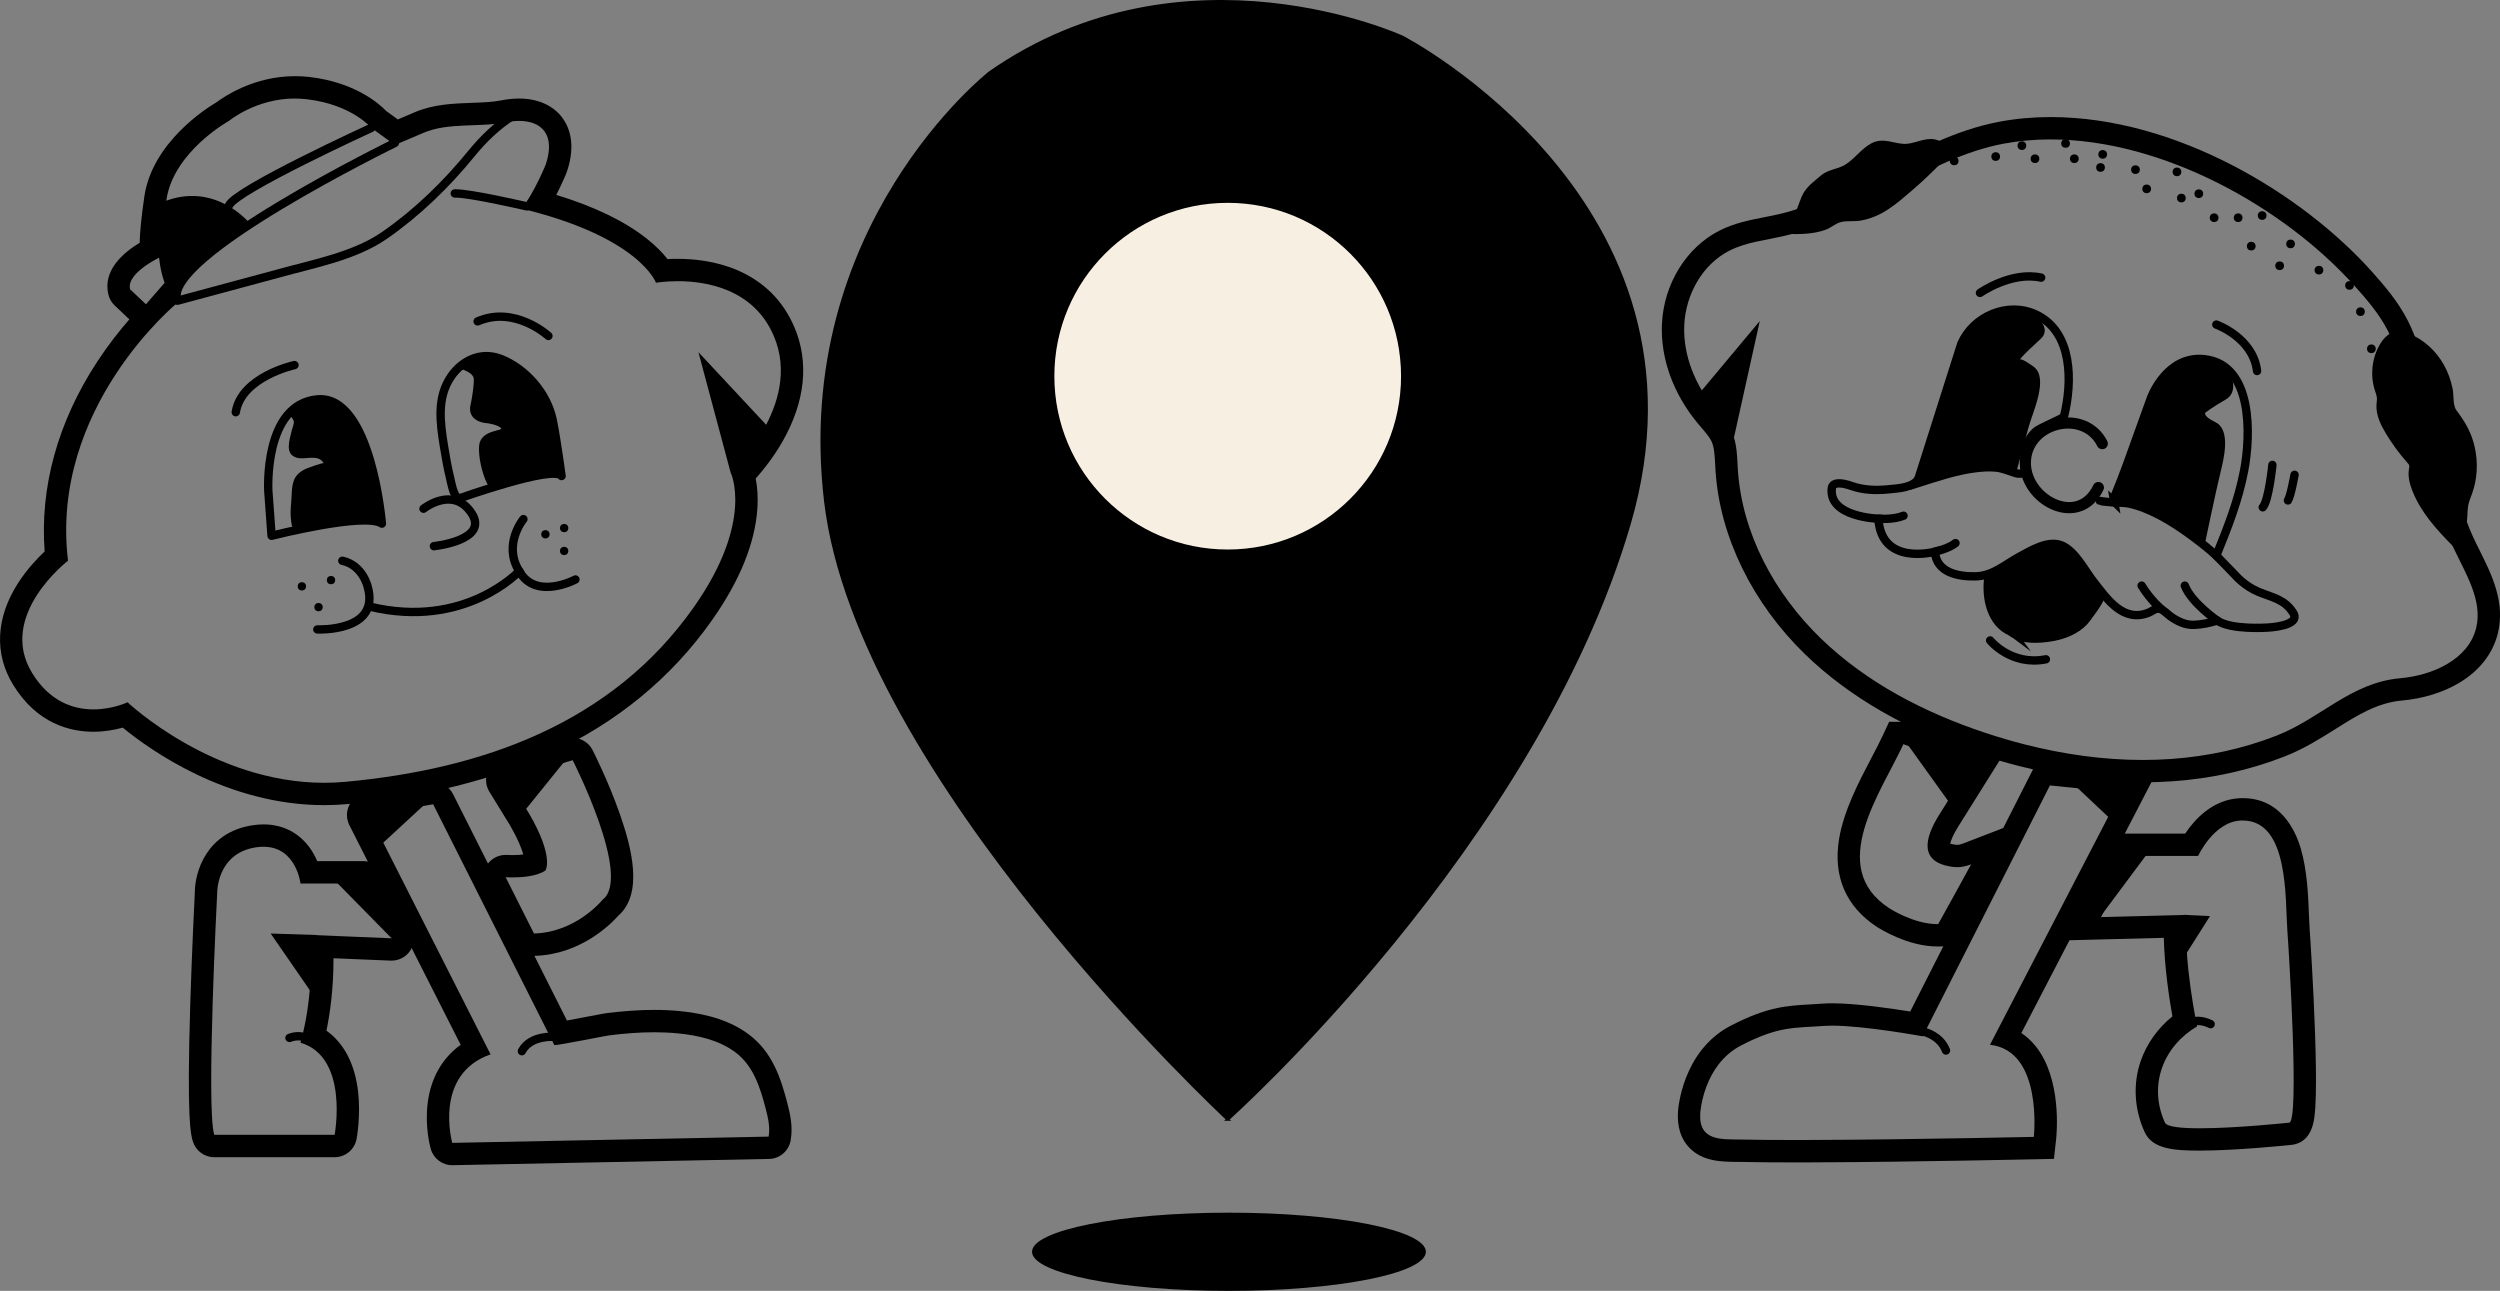 <?xml version="1.0" encoding="UTF-8"?><svg xmlns="http://www.w3.org/2000/svg" viewBox="0 0 895.05 462.16"><rect x="0" y="0" width="895.05" height="462.16" fill="#808080" stroke="none"/><defs><style>.d,.e,.f,.g,.h,.i,.j{stroke:#000;}.d,.e,.f,.h,.i{stroke-miterlimit:10;}.d,.e,.g,.i,.j{fill:none;}.d,.e,.g,.j{stroke-width:3px;}.d,.i,.j{stroke-linecap:round;}.g,.j{stroke-linejoin:round;}.h{fill:#f7efe2;}.i{stroke-width:4px;}</style></defs><g id="a"/><g id="b"><g id="c"><g><g><path d="M734.18,49.92c40.1,0,83.4,24.17,108.75,52.36,4.51,5.02,8.95,10.2,12.01,16.21,2.74,5.39,4.29,11.29,5.83,17.14,2.95,11.27,5.9,22.53,8.86,33.8,2.35,8.96,4.71,17.97,8.61,26.36,4.34,9.34,10.72,19.05,8.27,29.05-2.76,11.27-15.6,16.97-27.16,17.98-17.67,1.55-28.45,14.36-44.37,20.58-11.96,4.67-24.66,7.39-37.46,8.31-3.45,.25-6.9,.37-10.35,.37-14.16,0-28.3-2.02-42.07-5.51-4.76-1.21-9.49-2.6-14.15-4.14-21.75-7.2-42.66-17.97-59.11-33.92s-28.15-37.43-29.65-60.29c-.3-4.64-.23-9.48-2.22-13.68-1.44-3.05-3.85-5.5-6-8.1-6.96-8.42-11.47-19.18-10.97-30.09,.5-10.91,6.52-21.77,16.28-26.67,5.91-2.97,12.65-3.65,19.1-5.12,27.96-6.38,50.85-27.87,79.04-33.14,5.49-1.02,11.09-1.51,16.77-1.51m0-8c-6.26,0-12.39,.55-18.24,1.64-15.79,2.95-29.73,10.42-43.21,17.65-12.18,6.53-23.69,12.7-36.15,15.55-1.53,.35-3.1,.66-4.76,.98-5.3,1.03-10.77,2.09-16.14,4.79-11.91,5.98-20.03,19.11-20.68,33.46-.56,12.26,3.98,24.89,12.79,35.55,.47,.57,.96,1.14,1.45,1.71,1.44,1.68,2.8,3.27,3.49,4.72,1.01,2.12,1.17,5.22,1.34,8.5,.04,.76,.08,1.52,.13,2.28,1.53,23.36,13.22,47.24,32.06,65.51,15.79,15.31,36.7,27.35,62.16,35.77,4.9,1.62,9.84,3.07,14.69,4.3,15.05,3.82,29.87,5.76,44.04,5.76,3.66,0,7.34-.13,10.92-.39,13.96-1,27.35-3.98,39.8-8.84,6.86-2.68,12.62-6.31,18.2-9.81,8.07-5.08,15.04-9.46,23.96-10.25,7.37-.65,14.56-2.86,20.26-6.23,7.35-4.35,12.19-10.52,13.98-17.82,2.73-11.13-2.19-20.99-6.52-29.68-.81-1.61-1.57-3.14-2.26-4.64-3.61-7.77-5.91-16.54-8.13-25.02l-8.86-33.8c-1.62-6.17-3.29-12.56-6.43-18.74-3.53-6.94-8.45-12.67-13.19-17.94-24.62-27.38-69.64-55.01-114.7-55.01h0Z"/><path class="d" d="M738.94,149.15c3.04-12.24,3.31-30.28-10.06-36.56-10.01-4.7-22.34,.51-26.71,10.54l-15.87,49.95c6.94-2.18,13.9-4.62,21.16-5.48,2.39-.28,4.82-.45,7.22-.2s4.56,1.24,6.9,1.96c1.39,.42,3.56,.41,3.83-1.44,.16-1.07-.41-2.34-.5-3.41s-.05-2.24,.14-3.25c.48-2.63,1.84-4.9,3.75-6.74,1.3-1.26,10-4.8,10.14-5.35Z"/><path class="i" d="M752.66,158.83c-6.4-12.67-26.54-7.94-27.51,5.91-.97,13.93,18.93,24.77,26.11,9.81"/><path class="d" d="M793.49,116.21s13.16,4.65,14.59,16.62"/><path class="d" d="M708.87,104.87s11.19-7.87,21.9-5.47"/><path class="d" d="M813.56,166.44s-1.29,12.88-3.45,15.18"/><path class="d" d="M821.49,170s-1.33,7.55-2.36,9.17"/><path d="M729.8,113.9c2.07,2.13,3.36,4.94,.96,7.27-2.53,2.47-5.46,4.83-7.65,7.57,.57-.67,4.64,2.3,5.11,2.66,5.32,4.14-.56,16.32-2,21.71s-2.9,10.73-4.39,16.09c0,0-14.07-3.86-35.53,3.07l15.87-49.95s3.84-7.58,11.8-11.33c5.25-2.47,11.8-1.25,15.83,2.89Z"/><path class="d" d="M756.93,179.67c-.32-.31-.29-.93,.24-2.21,3.22-7.73,5.94-15.64,8.78-23.52l3.98-11.04,.2-.55s5.55-15.14,18.94-13.77c17.79,1.82,16.71,27.61,14.39,39.78-2.06,10.81-5.86,20.42-9.98,30.56-2.57-2.34-5.32-4.51-8.11-6.59-5.43-4.04-11.22-7.82-17.53-10.33-1.74-.69-3.53-1.28-5.36-1.67-.92-.19-1.85-.28-2.78-.34-1.32-.07-2.35,.06-2.77-.33Z"/><path d="M798.94,135.02s2.3,5.56-2.16,8.06c-4.47,2.51-7.24,4.68-7.24,4.68,0,0-.96,1.17,3.64,3.41,5.6,2.73,2.97,13.12,1.85,17.73-1.94,7.97-5.58,25.53-5.58,25.53-7.24-5.33-15.11-10.6-23.51-13.89-2.36-.92-4.76-1.67-7.32-1.52-1.98,.12-2.44-1.01-1.97-2.74,.59-2.2,1.35-4.26,2.17-6.4,2.22-5.76,4.62-11.44,7.06-17.11,1.84-4.28,3.71-8.56,5.61-12.82,.59-1.32,1.3-4.44,2.43-5.42,.03-.03,15.25-13.2,25.03,.48Z"/><path class="d" d="M712.51,229.28s7.45,9.24,19.97,6.76"/><path class="d" d="M793.49,198.93l6.8,7.02s3.32,3.93,8.43,6,9.29,2.68,12.28,7.46-9.16,5.28-9.16,5.28c0,0-13.05,.93-18.05-2.52-2.61,.84-5.43,1.42-8.17,1.54-3.21,.14-5.88-1.2-8.46-2.97-1.11-.76-2.67-2.54-4-2.79-1.5-.28-2.58,.86-3.86,1.38-9.16,3.73-14.94-4.91-19.78-11.08-3.16-4.03-6.51-10.88-11.34-12.95-4.82-2.07-11.03,1.77-15.15,4-5.17,2.8-9.58,6.93-15.79,7.05-6.13,.12-13.95-1.3-14.52-8.82,0,0-19.19,5.24-20.21-11.82,0,0-18.2-.52-16.65-11.14,0,0,.16-3.01,7.11-.55,4.28,1.51,8.89,1.61,13.36,1.15,3.41-.35,8.73-.52,10.64-3.95"/><path class="d" d="M757.36,179.95s-5.39-.46-5.55-.59"/><path class="d" d="M672.5,185.72s5.33,.43,9-1.08"/><path class="d" d="M692.71,197.54s5.12-1.19,7.39-3.1"/><path class="d" d="M773.67,217.95s-3.56-2.86-6.93-8.28"/><path class="d" d="M793.79,222.17s-9.18-6.3-11.59-12.5"/><circle cx="699.64" cy="57.62" r="1.56"/><circle cx="768.56" cy="67.62" r="1.56"/><circle cx="805.99" cy="88.12" r="1.56"/><circle cx="780.97" cy="70.91" r="1.56"/><circle cx="787.22" cy="69.35" r="1.56"/><circle cx="792.7" cy="77.95" r="1.56"/><circle cx="801.3" cy="77.95" r="1.56"/><circle cx="809.9" cy="77.17" r="1.56"/><circle cx="779.4" cy="61.53" r="1.56"/><circle cx="764.54" cy="60.74" r="1.56"/><circle cx="752.03" cy="59.96" r="1.56"/><circle cx="752.81" cy="55.27" r="1.56"/><circle cx="742.65" cy="56.83" r="1.56"/><circle cx="739.52" cy="51.36" r="1.56"/><circle cx="728.57" cy="56.83" r="1.56"/><circle cx="723.88" cy="52.14" r="1.56"/><circle cx="714.5" cy="56.05" r="1.56"/><circle cx="820.07" cy="87.33" r="1.56"/><circle cx="816.16" cy="95.15" r="1.56"/><circle cx="830.23" cy="96.72" r="1.56"/><path d="M710.26,207.67c-.76,8.35,2.01,17.81,10.6,20.41,7.7,2.33,16.95,2.66,23.43-2.96,3.42-2.97,6.02-7.62,8.37-11.59l-13.18-17.51c-1.44-1.91-4.76-1.65-6.74-.98-3.34,1.14-6.87,2.83-9.97,4.54-3.07,1.69-5.75,4.02-9,5.4-1.25,.53-3.33,.85-3.5,2.68Z"/><circle cx="841.18" cy="102.19" r="1.56"/><circle cx="845.09" cy="111.58" r="1.56"/><circle cx="849" cy="124.87" r="1.56"/><path class="e" d="M719.8,225.87c-2.24-3.03,5.27-6.78,7.33-7.92,5.27-2.9,10.58-4.67,16.65-4.94,3.94-.17,7.81,1.39,7.81,1.39,.51,.27-4.82,7.45-5.38,8.04-3.12,3.31-7.58,5-11.99,5.71-4.2,.67-9.74,1.05-13.46-1.41-.43-.28-.75-.58-.97-.88Z"/><path class="f" d="M682.99,51.96c-.23,.03-.46,.04-.69,.05-4.23,.1-7.95-2.46-12.08-.25-3.7,1.98-6.02,5.76-9.67,7.82-2.67,1.5-5.97,1.61-8.35,3.67-1.95,1.69-4.31,3.38-5.79,5.64-1.6,2.43-1.97,5.45-3.54,7.92-.79,1.24-4.48,4.13-3.31,5.76,.8,1.12,5.84,.67,7.17,.58,2.19-.16,4.62-.6,6.69-1.36,1.94-.71,3.49-2.25,5.52-2.77,2.31-.59,4.84-.12,7.21-.55,7.53-1.38,12.45-5.86,18.04-10.65,3.87-3.31,7.53-6.86,11.09-10.49,2.61-2.66,2.36-4.97-1.34-6.53s-7.4,.77-10.95,1.17Z"/><path class="f" d="M858.04,119.17c1.48-.18,3,.25,4.39,.81,5.1,2.06,9.35,6.02,12.05,10.81,1.47,2.6,2.49,5.43,3.09,8.35,.54,2.59,0,6.07,1.48,8.06,3.11,4.15,5.33,7.86,6.48,13.05,1.17,5.32,.94,10.96-.88,16.11-.52,1.47-1.15,2.9-1.45,4.42-.33,1.69-.24,3.43-.43,5.14-.37,3.42-1.9,6.71-4.28,9.2-5.79-5.86-11.5-12.13-14.44-19.82-.88-2.29-1.5-4.77-1.11-7.2,.09-.55,.22-1.11,.07-1.64-.13-.45-.45-.81-.76-1.15-2.87-3.22-5.43-6.71-7.65-10.41-1.83-3.05-3.48-6.44-3.27-9.99,.05-.87,.21-1.75,.13-2.62-.09-.9-.43-1.75-.71-2.61-1.72-5.26-1.09-11.25,1.69-16.04,1.17-2.02,2.89-3.95,5.19-4.4,.14-.03,.28-.05,.41-.07Z"/><path d="M681.45,266.44l23.53,8.16s-10.7,17.09-10.7,17.1c-5.26,8.41-7.44,17.15,5.06,18.69,.46,.06,.91,.08,1.36,.08,1.73,0,3.38-.4,5.01-1.03-3.89,7.16-7.86,14.28-11.8,21.41-.12,0-.25,0-.37,0-8.43,0-17.18-5.7-17.18-5.7-22.58-14.71-2.81-41.61,5.1-58.72m0-8h-5.12l-2.15,4.64c-1.16,2.51-2.65,5.36-4.23,8.37-4.62,8.82-9.86,18.82-11.54,28.97-2.2,13.35,2.49,24.22,13.57,31.44,1.12,.72,11.09,7,21.55,7,.18,0,.36,0,.54,0l4.62-.09,2.23-4.04c1.26-2.29,2.53-4.57,3.79-6.86,2.64-4.77,5.37-9.71,8.03-14.59l10.41-19.13-20.32,7.85c-.86,.33-1.55,.49-2.13,.49-.13,0-.25,0-.38-.02-1-.12-1.68-.29-2.12-.43,.21-.96,.86-2.89,2.86-6.08,.1-.17,10.7-17.1,10.7-17.1l5.33-8.51-9.49-3.29-11.76-4.08-8.09-2.8q-4.95-1.72-6.3-1.72h0Z"/><path d="M733.93,281.2l25.33,2.6-46.81,90.26c19.1,2.05,15.7,32.97,15.7,32.97-7.87,.17-15.75,.32-23.62,.45-18.72,.32-37.44,.59-56.16,.65-2.41,0-4.81,.01-7.22,.01-5.63,0-11.26-.03-16.89-.15-7.69-.17-16.14,.87-15.54-9.42,.02-.26,1.06-17.24,14.61-24.27,13.65-7.08,19.2-6.21,29.8-7.01,.86-.06,1.81-.09,2.83-.09,11.61,0,32.41,3.82,32.41,3.82l45.55-89.83m-4.65-8.52l-2.49,4.9-42.88,84.57c-7.26-1.17-19.61-2.94-27.94-2.94-1.25,0-2.4,.04-3.43,.12-1.57,.12-3.05,.2-4.48,.28-8.24,.45-15.36,.84-28.4,7.61-17.43,9.04-18.86,30.01-18.91,30.9-.31,5.27,1.02,9.54,3.96,12.68,4.78,5.1,11.72,5.15,17.29,5.19,.7,0,1.4,0,2.1,.02,4.93,.11,10.35,.16,17.07,.16,2.41,0,4.83,0,7.24-.01,19.95-.06,39.64-.37,56.28-.65,9.57-.17,16.86-.31,23.66-.45l7.01-.15,.77-6.97c.24-2.19,2.07-21.69-7.32-33.37-1.5-1.87-3.22-3.45-5.12-4.72l42.7-82.33,5.41-10.44-11.7-1.2-25.33-2.6-5.47-.56h0Z"/><path d="M802.94,293.76c16.69,0,15.14,28.34,15.99,39.56,.49,6.44,4.36,68.22,.66,68.62,0,0-18.88,2.01-32.06,2.01-6.59,0-11.76-.5-12.44-2.01-6.06-13.4-.59-27.35,11.53-34.49,0,0-4.96-22.95-3.79-39.9l-30.61,.78,10.83-21.88h23.92s5.6-12.32,15.39-12.69c.19,0,.39-.01,.57-.01m0-8h0c-.29,0-.58,0-.88,.02-9.83,.37-16.35,7.62-19.71,12.68h-24.26l-2.2,4.45-10.83,21.88-5.89,11.89,13.26-.34,22.26-.57c.26,10.73,1.96,21.79,3.09,28.11-5.22,4.24-9.14,9.71-11.29,15.82-2.89,8.22-2.42,17.29,1.31,25.54,2.81,6.21,10.6,6.71,19.73,6.71,13.11,0,31.48-1.91,32.84-2.05h.07c3.13-.34,7.08-2.28,8.13-9.64,.28-1.99,.46-4.64,.55-8.11,.14-5.48,.04-13.06-.29-22.54-.56-16.19-1.66-33.46-1.92-36.9-.1-1.38-.17-3.12-.25-5.13-.26-6.77-.62-16.04-2.97-23.92-2-6.69-7.35-17.9-20.74-17.9h0Z"/><polygon points="682.89 266.44 698.19 287.75 706.42 274.6 682.89 266.44"/><polygon points="738.25 276.87 756.18 293.76 763.59 279.48 738.25 276.87"/><polygon points="781.54 343.28 791.23 327.98 782.05 327.55 781.54 343.28"/><path class="d" d="M689.04,369.47s5.64,1.34,7.66,6.63"/><path class="d" d="M782.95,366.66s3.19-2.59,8.5,0"/><polygon points="750.78 329.77 768.87 305.49 762.98 304.61 750.78 329.77"/><polygon points="620.74 156.89 630.04 114.93 606.58 143 620.74 156.89"/></g><g><path d="M105.61,35.29c1.34,0,2.72,.07,4.13,.23,16.19,1.84,23.19,10.26,23.19,10.26l8.45,6.14s4.33-1.84,10.2-4.35c8.97-3.83,20.06-1.9,29.37-3.76,1.71-.34,3.35-.52,4.88-.52,8.12,0,13.07,4.93,9.61,15.45-.55,1.67-6.94,15.77-9.39,15.77-.05,0-.09,0-.14-.02,43.17,10.26,48.94,26.75,48.94,26.75,0,0,3.15-.57,7.8-.57,10.06,0,27.14,2.67,34.38,19.6,10.59,24.75-15.46,48.87-15.46,48.87,0,0,8.6,17.3-13.16,48.23-29.36,41.74-75.82,58.01-124.75,62.54-2.56,.24-5.08,.35-7.57,.35-40,0-70.42-28.83-70.42-28.83,0,0-5.32,2.55-12.23,2.55s-15.52-2.59-21.9-12.96c-12.72-20.68,12.81-40.27,12.81-40.27-6.62-54.99,39.18-92.36,39.18-92.36l-2.99-8.95-8.29,9.5-5.67-5.35c-1.52-6.09,11.73-12,11.73-12,0,0-1.27-2.77,1.28-20.07,2.55-17.29,22.41-28.25,22.41-28.25,0,0,9.63-8,23.62-8m0-8v0c-14.68,0-25.4,7.31-28.09,9.34-3.75,2.21-23,14.42-25.85,33.75-1.14,7.75-1.59,12.98-1.67,16.56-5.86,3.54-13.35,9.92-11.19,18.6,.37,1.48,1.16,2.83,2.27,3.88l5.23,4.94c-3.6,4.12-7.63,9.23-11.55,15.22-14.07,21.48-20.53,44.86-18.78,67.87-2.67,2.51-6.4,6.46-9.55,11.38-7.93,12.38-8.54,25.3-1.71,36.4,8.52,13.86,20.32,16.77,28.72,16.77,4.11,0,7.76-.7,10.5-1.47,9.77,8.01,37.37,27.75,72.15,27.75,2.77,0,5.57-.13,8.31-.38,27.56-2.55,51.9-8.62,72.32-18.02,24.09-11.09,43.68-27.2,58.24-47.89,9.87-14.04,15.32-27.41,16.18-39.76,.31-4.51-.05-8.15-.59-10.88,2.67-2.99,6.41-7.64,9.68-13.4,8.07-14.2,9.51-28.31,4.16-40.81-4.03-9.41-10.86-16.25-20.31-20.34-7.85-3.4-15.98-4.11-21.43-4.11-1.33,0-2.56,.04-3.66,.1-1.65-2.12-4.04-4.63-7.46-7.34-7.9-6.25-18.76-11.5-32.38-15.65,1.76-3.45,3.44-7.19,3.89-8.55,3.12-9.47,.85-15.5-1.6-18.9-3.29-4.55-8.83-7.05-15.6-7.05-2.05,0-4.22,.23-6.45,.67-3.06,.61-6.64,.74-10.42,.87-6.45,.23-13.75,.48-20.52,3.38-2.3,.98-4.37,1.87-6.02,2.57l-4.14-3.01c-2.66-2.75-11.35-10.36-27.63-12.21-1.66-.19-3.36-.28-5.03-.28h0Z"/><path class="d" d="M196.34,120.28s-11.97-11.02-25.34-5.22"/><path class="d" d="M105.42,130.71s-18.96,4.1-21.01,16.87"/><path class="d" d="M155.35,195.54s20.07-2.08,13.41-11.92c-6.66-9.84-17.14-1.49-17.14-1.49"/><path class="d" d="M132.25,217.15c34.23,8.35,53.65-12.67,53.65-12.67-6.01-9.53,1.49-18.63,1.49-18.63"/><path class="d" d="M206.02,207.47s-14.21,7.61-20.12-2.98"/><path class="d" d="M113.62,225.35s22.62,1.03,18.04-15.21c0,0-1.7-7.74-9.1-9.38"/><circle cx="201.98" cy="189.06" r="1.49"/><circle cx="118.51" cy="207.69" r="1.49"/><circle cx="114.04" cy="217.37" r="1.49"/><circle cx="108.08" cy="209.92" r="1.49"/><circle cx="201.98" cy="197.25" r="1.49"/><circle cx="195.27" cy="191.29" r="1.49"/><path class="g" d="M136.72,187.47s-3.78-46.23-23.1-44.49c-19.33,1.74-17.56,32.78-17.56,32.78l1.17,16.06s33.48-8.54,39.5-4.35Z"/><path d="M102.66,149.02c1.18-.87,2.44,1.12,2.53,1.92,.1,.92-.56,2.35-.75,3.25-.69,3.13-2.75,8.45,1.87,9.71,3.01,.82,7.65-1.52,9.58,1.95-.17-.3-5.4,1.56-5.96,1.8-2.01,.86-3.85,2.14-4.67,4.24-.97,2.49-.75,5.27-1,7.89-.22,2.32-.35,4.68,0,7,.32,2.07,.3,2.27,2.04,2.24,2.34-.05,4.86-.79,7.18-1.16l12.34-2h7.91l2.99,1.62-4.97-25.03-6.49-14.08-6.18-5.06-7.92,.08c-2.83,1.86-5.79,3.62-8.5,5.64Z"/><path class="j" d="M201.05,170.43c-.54-3.99-1.13-7.98-1.76-11.97-.43-2.73-.87-5.47-1.44-8.18-2-9.55-9.75-18.44-18.75-21.86-6.86-2.6-13.61,.53-17.6,6.35-5.13,7.47-3.95,16.33-2.59,24.77,.62,3.84,1.29,7.68,2.21,11.46,.53,2.2,1.06,6.02,2.95,7.56,0,0,34.21-12.23,36.99-8.14Z"/><path d="M163.61,132.2c1.04-.72,3.89,.83,4.71,1.45,1.53,1.16,1.39,2.05,1.25,3.93-.21,2.71-.69,5.44-1.24,8.09,0,0-1.1,5.31,6.4,5.9,0,0,3.13,.4,4.57,1.61s-7.29,.44-7.77,6.42c-.31,3.89,1,9.52,2.63,13.06,.7,1.52,.91,1.34,2.6,1.16,1.33-.14,2.66-.43,3.97-.69,3.55-.7,7.08-1.53,10.6-2.41,2.77-.7,5.66,.13,8.31-.43,2.95-.62-.25-9.19-.56-10.94l-2.57-14.45-9.12-12.12-10.35-5.3-8.23,1.11-5.2,3.59Z"/><path class="j" d="M188.6,73.88s-20.61-4.8-25.78-4.62"/><path class="j" d="M141.38,51.17S57.33,92.21,63.52,107.66l36.37-9.8c12.49-3.5,26.93-6.11,37.75-13.58,11.54-7.97,22.25-18.37,31.07-29.22,4.28-5.26,9.21-10.05,14.95-13.68"/><path class="j" d="M132.94,45.78s-48.35,22.13-50.95,27.74"/><path d="M89.45,80.03s-12.26-15.36-31.05-7.75c0,0-5.36,19.8,2.77,33.82,0,0,11.52-14.75,28.29-26.07Z"/><path d="M261.57,169.15l-11.52-43.06,24.26,26s-4.03,18.54-8.19,17.51-4.55-.45-4.55-.45Z"/><path d="M205.03,272.16s21.41,41.95,10.7,49.96c0,0-9.35,11.69-24.56,12.09l-10.14-20.15s.99,.07,2.48,.07c3.19,0,8.69-.34,11.77-2.48,0,0,3.27-4.62-5.79-20.27l-7.47-12.13,23.01-7.1m0-8c-.78,0-1.58,.12-2.36,.36l-23.01,7.1c-2.36,.73-4.26,2.51-5.13,4.83-.87,2.32-.62,4.9,.67,7.01l7.41,12.04c2.83,4.91,4.14,8.29,4.74,10.43-1.03,.13-2.31,.22-3.84,.22-1.13,0-1.89-.05-1.9-.05-.19-.01-.38-.02-.57-.02-2.66,0-5.18,1.33-6.67,3.56-1.59,2.39-1.79,5.46-.5,8.03l10.14,20.15c1.36,2.7,4.13,4.4,7.15,4.4,.07,0,.14,0,.21,0,16.44-.43,27.25-11.3,29.95-14.33,9.15-7.92,4.78-24.48,.62-36.38-4.14-11.87-9.56-22.53-9.79-22.97-1.4-2.74-4.18-4.36-7.13-4.36h0Z"/><path d="M155.08,287.95s43.35,86.16,43.37,86.19c0,.02,.06,.03,.14,.03,1.71,0,18.06-3.31,19.64-3.51,5.3-.65,10.67-1.09,16.03-1.09,2.8,0,5.6,.12,8.38,.39,7.19,.7,14.78,2.38,20.67,6.8,6.49,4.87,8.88,12.71,10.85,20.26,.83,3.16,1.62,6.64,1.03,9.91l-113.27,2.24s-6.9-24.47,13.71-31.69l-43.41-85.68,22.84-3.85m0-8c-.44,0-.89,.04-1.33,.11l-22.84,3.85c-2.51,.42-4.67,2.01-5.81,4.28-1.15,2.27-1.14,4.95,0,7.22l39.85,78.65c-6.62,4.76-10.74,11.98-11.83,21-1.01,8.37,.9,15.49,1.12,16.27,.97,3.45,4.12,5.83,7.7,5.83,.05,0,.11,0,.16,0l113.27-2.24c3.81-.08,7.04-2.83,7.72-6.59,.87-4.86-.15-9.43-1.17-13.34-2.35-9-5.36-18.32-13.8-24.64-6.14-4.6-14.22-7.34-24.69-8.36-2.92-.28-6-.43-9.16-.43-5.15,0-10.71,.38-17,1.15-.78,.1-2.28,.38-6.74,1.23-2.03,.39-4.99,.95-7.53,1.42-9.37-18.61-40.76-81.01-40.76-81.01-1.37-2.73-4.16-4.4-7.14-4.4h0Z"/><path d="M94.35,303.16c11.75,0,13.23,13.15,13.23,13.15h22.65l9.98,19.62-29.14-1.21c1.62,22.47-3.5,38.58-3.5,38.58,17.5,5.16,12.23,32.99,12.23,32.99h-43.1c-2.94-9.53,1.05-86.41,1.05-86.41,0,0-.35-14.34,13.89-16.52,.96-.15,1.86-.21,2.7-.21m0-8h0c-1.27,0-2.58,.1-3.92,.31-16.51,2.53-20.73,16.78-20.68,24.28-.12,2.4-1.03,20.57-1.62,39.53-1.3,42.15,.2,47.04,.93,49.38,1.03,3.36,4.13,5.65,7.65,5.65h43.1c3.84,0,7.14-2.73,7.86-6.51,.06-.33,1.53-8.25,.54-16.96-1.13-9.89-5.08-17.4-11.33-21.82,1.19-5.74,2.56-14.82,2.52-25.94l20.49,.85c.11,0,.22,0,.33,0,2.72,0,5.26-1.38,6.73-3.68,1.54-2.39,1.69-5.42,.4-7.95l-9.98-19.62c-1.36-2.68-4.12-4.37-7.13-4.37h-16.66c-.34-.81-.75-1.64-1.21-2.48-3.85-6.88-10.24-10.67-18-10.67h0Z"/><polygon points="203.6 270.74 188.06 289.97 180.59 277.83 203.6 270.74"/><polygon points="140.21 335.93 120.2 315.57 131.69 313.56 140.21 335.93"/><polygon points="113.25 334.73 96.9 334.22 113.48 358.21 113.25 334.73"/><polygon points="153.65 286.52 136.76 302.11 130.81 290.36 153.65 286.52"/><path class="j" d="M198.57,371.22s-8.61-.79-11.73,5.12"/><path class="j" d="M111.18,372.57s-2.78-2.75-7.54-.98"/></g><ellipse cx="439.99" cy="448.16" rx="70.5" ry="14"/><path class="f" d="M439.54,400.77s110.16-98.17,143.78-213.17C616.94,72.62,502.1,13.27,502.1,13.27c0,0-77.99-35.9-147.73,12.7,0,0-70.41,55.08-58.84,153.49,11.57,98.42,144.02,221.31,144.02,221.31Z"/><circle class="h" cx="439.54" cy="134.68" r="62.56"/></g></g></g></svg>